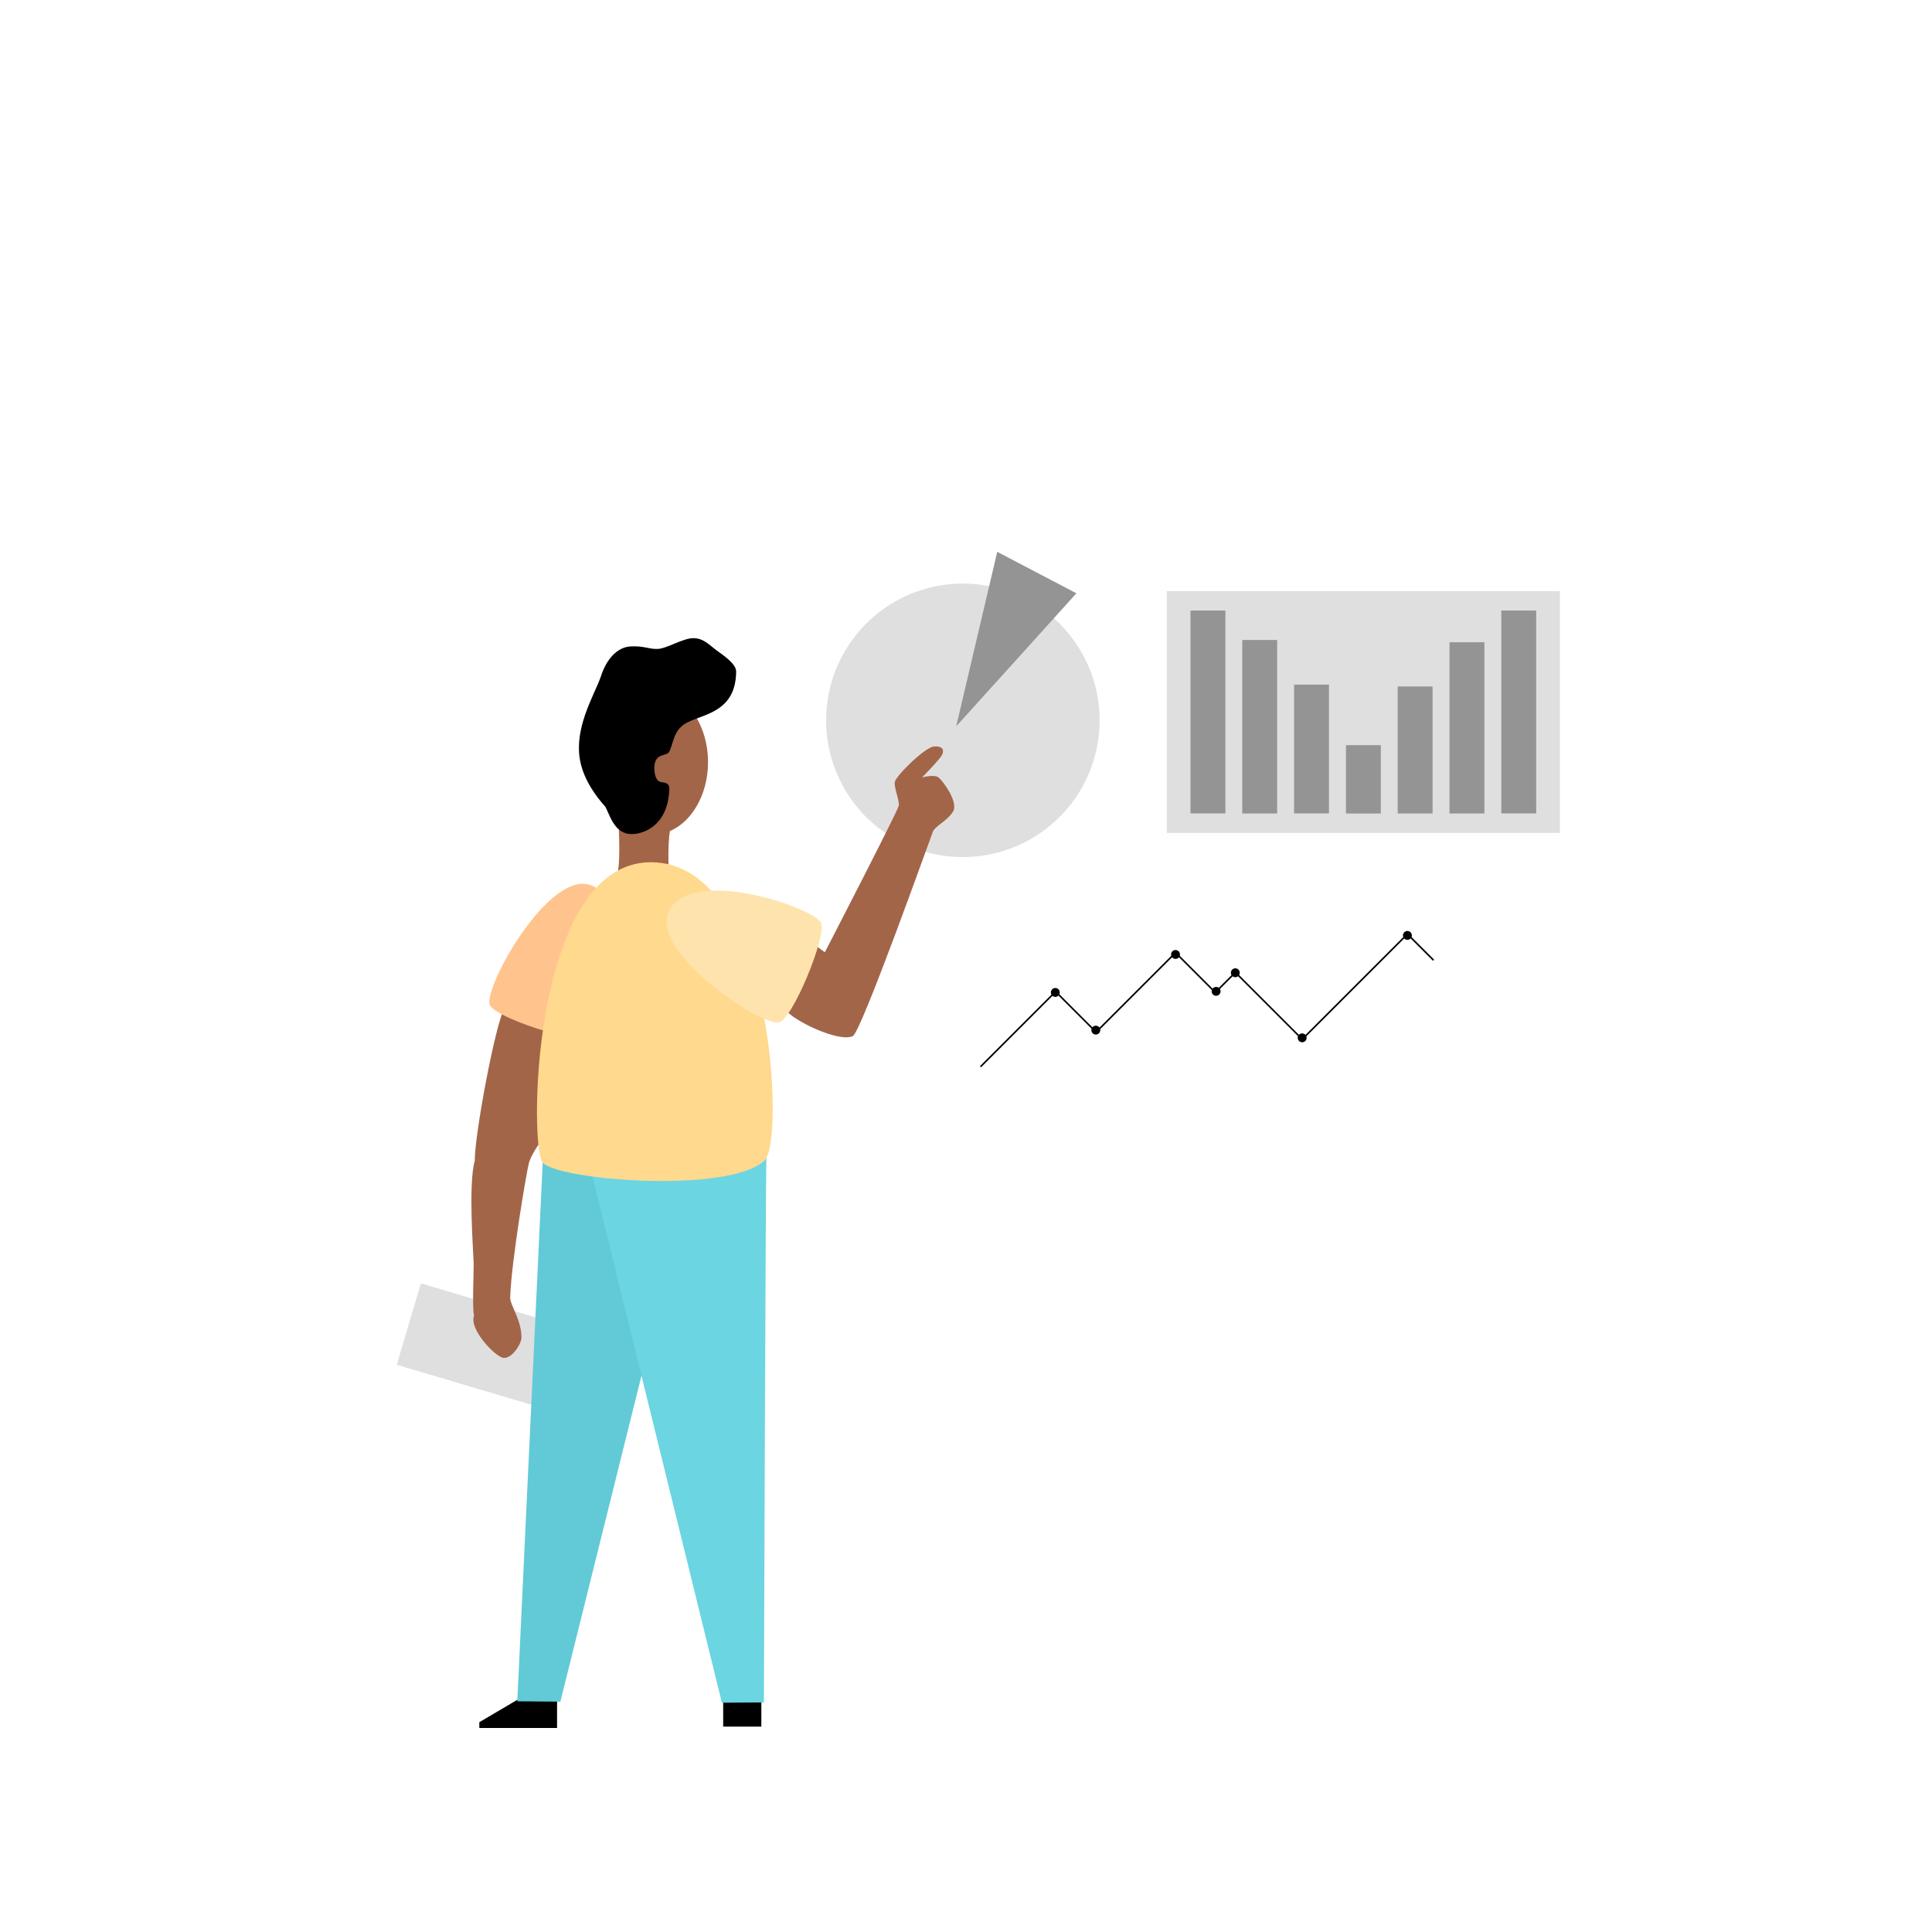 <svg xmlns="http://www.w3.org/2000/svg" id="Layer_1" data-name="Layer 1" viewBox="0 0 1200 1200"><title>Artboard 1</title><g id="Layer_2" data-name="Layer 2"><path style="fill:#dfdfdf" d="M513.13,447.41a84.93,84.93,0,1,1,84.92,84.93A84.92,84.92,0,0,1,513.13,447.41Z" class="cls-2"/><path d="M322.44,1055.12l-24.72,14.57v3.59H346v-18.16Z"/><path d="M449.18,1056.12h23.7v16.31h-23.7Z"/><path style="fill:#dfdfdf" d="M261.43,797.1l88.13,26.17-15,50.58-88.13-26.17Z" class="cls-2"/><path style="fill:#61cad6" d="M337.18,719.87,321.3,1056.71l26.76.22L402.9,836.5l-1.31-109.67Z" class="cls-3"/><path style="fill:#6bd5e1" d="M476,719.21c-.43,9.58-1.53,338.19-1.53,338.19l-26.1.19L367.21,727.48S476.45,709.64,476,719.21Z" class="cls-4"/><path style="fill:#a36548" d="M313.16,626.73c-5.42,9.14-18.4,78.1-18.28,94.23-4.18,14.45-.79,57.9-.68,63.66s-1,27.31.23,32.61c-3.28,8.36,13.31,25.74,18.39,26.19s11.06-8.46,11.06-12.76c0-10.94-7.13-20.19-7-24.71.68-22.57,10.5-80.13,11.74-84s5.42-11.4,8.92-14.45,5.19-70.19,5.19-70.19S316.05,621.86,313.16,626.73Z" class="cls-5"/><path style="fill:#a36548" d="M384.2,510.42c0,2.84,1.74,28.9-1.58,34.75s32.78,3.87,32.78-.56-1.19-25,1.73-32.45S384.2,507.57,384.2,510.42Z" class="cls-5"/><path style="fill:#a36548" d="M507.05,587.61l5.28,3.85s45.36-87.82,45.91-91-3-11-2.46-14.73,18.79-21.82,24.51-22.1,6.17,2.55,4.77,5.34-12.35,13.91-12.35,13.91,7.58-2.09,10.23,0,12.7,15.49,8.93,21.35-11,8.79-12.42,12.28S534.93,641.2,529.64,643.59c-8.93,4-37.81-10-42.14-16.88S507.05,587.61,507.05,587.61Z" class="cls-5"/><path style="fill:#ffc48e" d="M366.88,549.77c29.65,10.71,10.35,89.52.94,95-7.45,4.32-61.9-12.84-63.76-21.07C301.3,611.51,341.11,540.47,366.88,549.77Z" class="cls-6"/><path style="fill:#ffd98e" d="M404.17,535.55c76.13-.25,83.53,173.37,70.75,185.25-23,21.41-133.65,11.82-138.47.46C328.54,702.64,332.26,535.78,404.17,535.55Z" class="cls-7"/><path style="fill:#ffe3ad" d="M415.27,566.27c13.13-28.65,90.07-2.86,94.71,7,3.69,7.79-18,60.62-26.31,61.79C471.32,636.76,403.85,591.17,415.27,566.27Z" class="cls-8"/><path style="fill:#a36548" d="M371,473.36c0-24.88,15.39-45.05,34.38-45.05s34.38,20.17,34.38,45.05-15.39,45.06-34.38,45.06S371,498.24,371,473.36Z" class="cls-5"/><path style="fill:#000" d="M359.68,467.56c-1.26-18.8,9.61-36.27,13.48-47.25,3.34-10.56,10-18.4,18.6-18.81s11,1.77,16.73,1.56,15.68-6.69,22.16-6.69S441,401,445,403.9s12.26,8.36,12.23,13.17c-.17,28.92-26.6,26.18-34.29,34.49-5.22,4.39-5.54,14.64-8.15,16.31s-8.26.68-8.36,8.89c-.06,4.83,1.25,8.78,4.7,9.09s4.67,1.57,4.6,4.08C415,514.15,397.9,518.7,390.93,518c-9.77-.92-12.54-12.85-14.95-16.93C366.74,490.76,360.46,479.38,359.68,467.56Z" class="cls-9"/><path style="fill:#949494" d="M593.93,451.1l12.73-54.17,12.74-54.18L644,355.63l24.57,12.88-37.3,41.3Z" class="cls-10"/><path style="fill:#dfdfdf" d="M724.7,367.17H968.88V517.33H724.7Z" class="cls-2"/><path style="fill:#949494" d="M739.43,379.23H761.1v126H739.43Z" class="cls-10"/><path style="fill:#949494" d="M771.6,397.5h21.67V505.27H771.6Z" class="cls-10"/><path style="fill:#949494" d="M803.78,425.22h21.67v80H803.78Z" class="cls-10"/><path style="fill:#949494" d="M836,462.83h21.66v42.44H836Z" class="cls-10"/><path style="fill:#949494" d="M868.13,426.4H889.8v78.87H868.13Z" class="cls-10"/><path style="fill:#949494" d="M900.31,398.91H922V505.27H900.31Z" class="cls-10"/><path style="fill:#949494" d="M932.49,379.23h21.66v126H932.49Z" class="cls-10"/><path style="fill:none;stroke:#000;stroke-linecap:round;stroke-linejoin:round" d="M609.3,662.28l45.9-45.91" class="cls-11"/><path style="fill:none;stroke:#000;stroke-linecap:round;stroke-linejoin:round" d="M681.08,640.78l49.27-49.26" class="cls-11"/><path style="fill:none;stroke:#000;stroke-linecap:round;stroke-linejoin:round" d="M756,615.27l10.71-10.71" class="cls-11"/><path style="fill:none;stroke:#000;stroke-linecap:round;stroke-linejoin:round" d="M808.57,645.79l64-64" class="cls-11"/><path style="fill:none;stroke:#000;stroke-linecap:round;stroke-linejoin:round" d="M655.35,615.61l24.59,24.6" class="cls-11"/><path style="fill:none;stroke:#000;stroke-linecap:round;stroke-linejoin:round" d="M730.42,592l24.38,24.38" class="cls-11"/><path style="fill:none;stroke:#000;stroke-linecap:round;stroke-linejoin:round" d="M767.34,604l41.27,41.27" class="cls-11"/><path style="fill:none;stroke:#000;stroke-linecap:round;stroke-linejoin:round" d="M874.2,580.21l15.92,15.91" class="cls-11"/><path d="M652.73,616.42a2.75,2.75,0,1,1,2.75,2.75A2.75,2.75,0,0,1,652.73,616.42Z"/><path d="M677.89,639.83a2.75,2.75,0,1,1,2.75,2.75A2.75,2.75,0,0,1,677.89,639.83Z"/><path d="M727.39,592.84a2.75,2.75,0,1,1,2.74,2.75A2.75,2.75,0,0,1,727.39,592.84Z"/><path d="M752.61,615.75a2.75,2.75,0,1,1,2.75,2.75A2.75,2.75,0,0,1,752.61,615.75Z"/><path d="M764.53,604.19a2.75,2.75,0,1,1,2.75,2.75A2.75,2.75,0,0,1,764.53,604.19Z"/><path d="M806.05,644.61a2.75,2.75,0,1,1,2.75,2.75A2.75,2.75,0,0,1,806.05,644.61Z"/><path d="M871.41,581a2.75,2.75,0,1,1,2.75,2.75A2.75,2.75,0,0,1,871.41,581Z"/></g></svg>